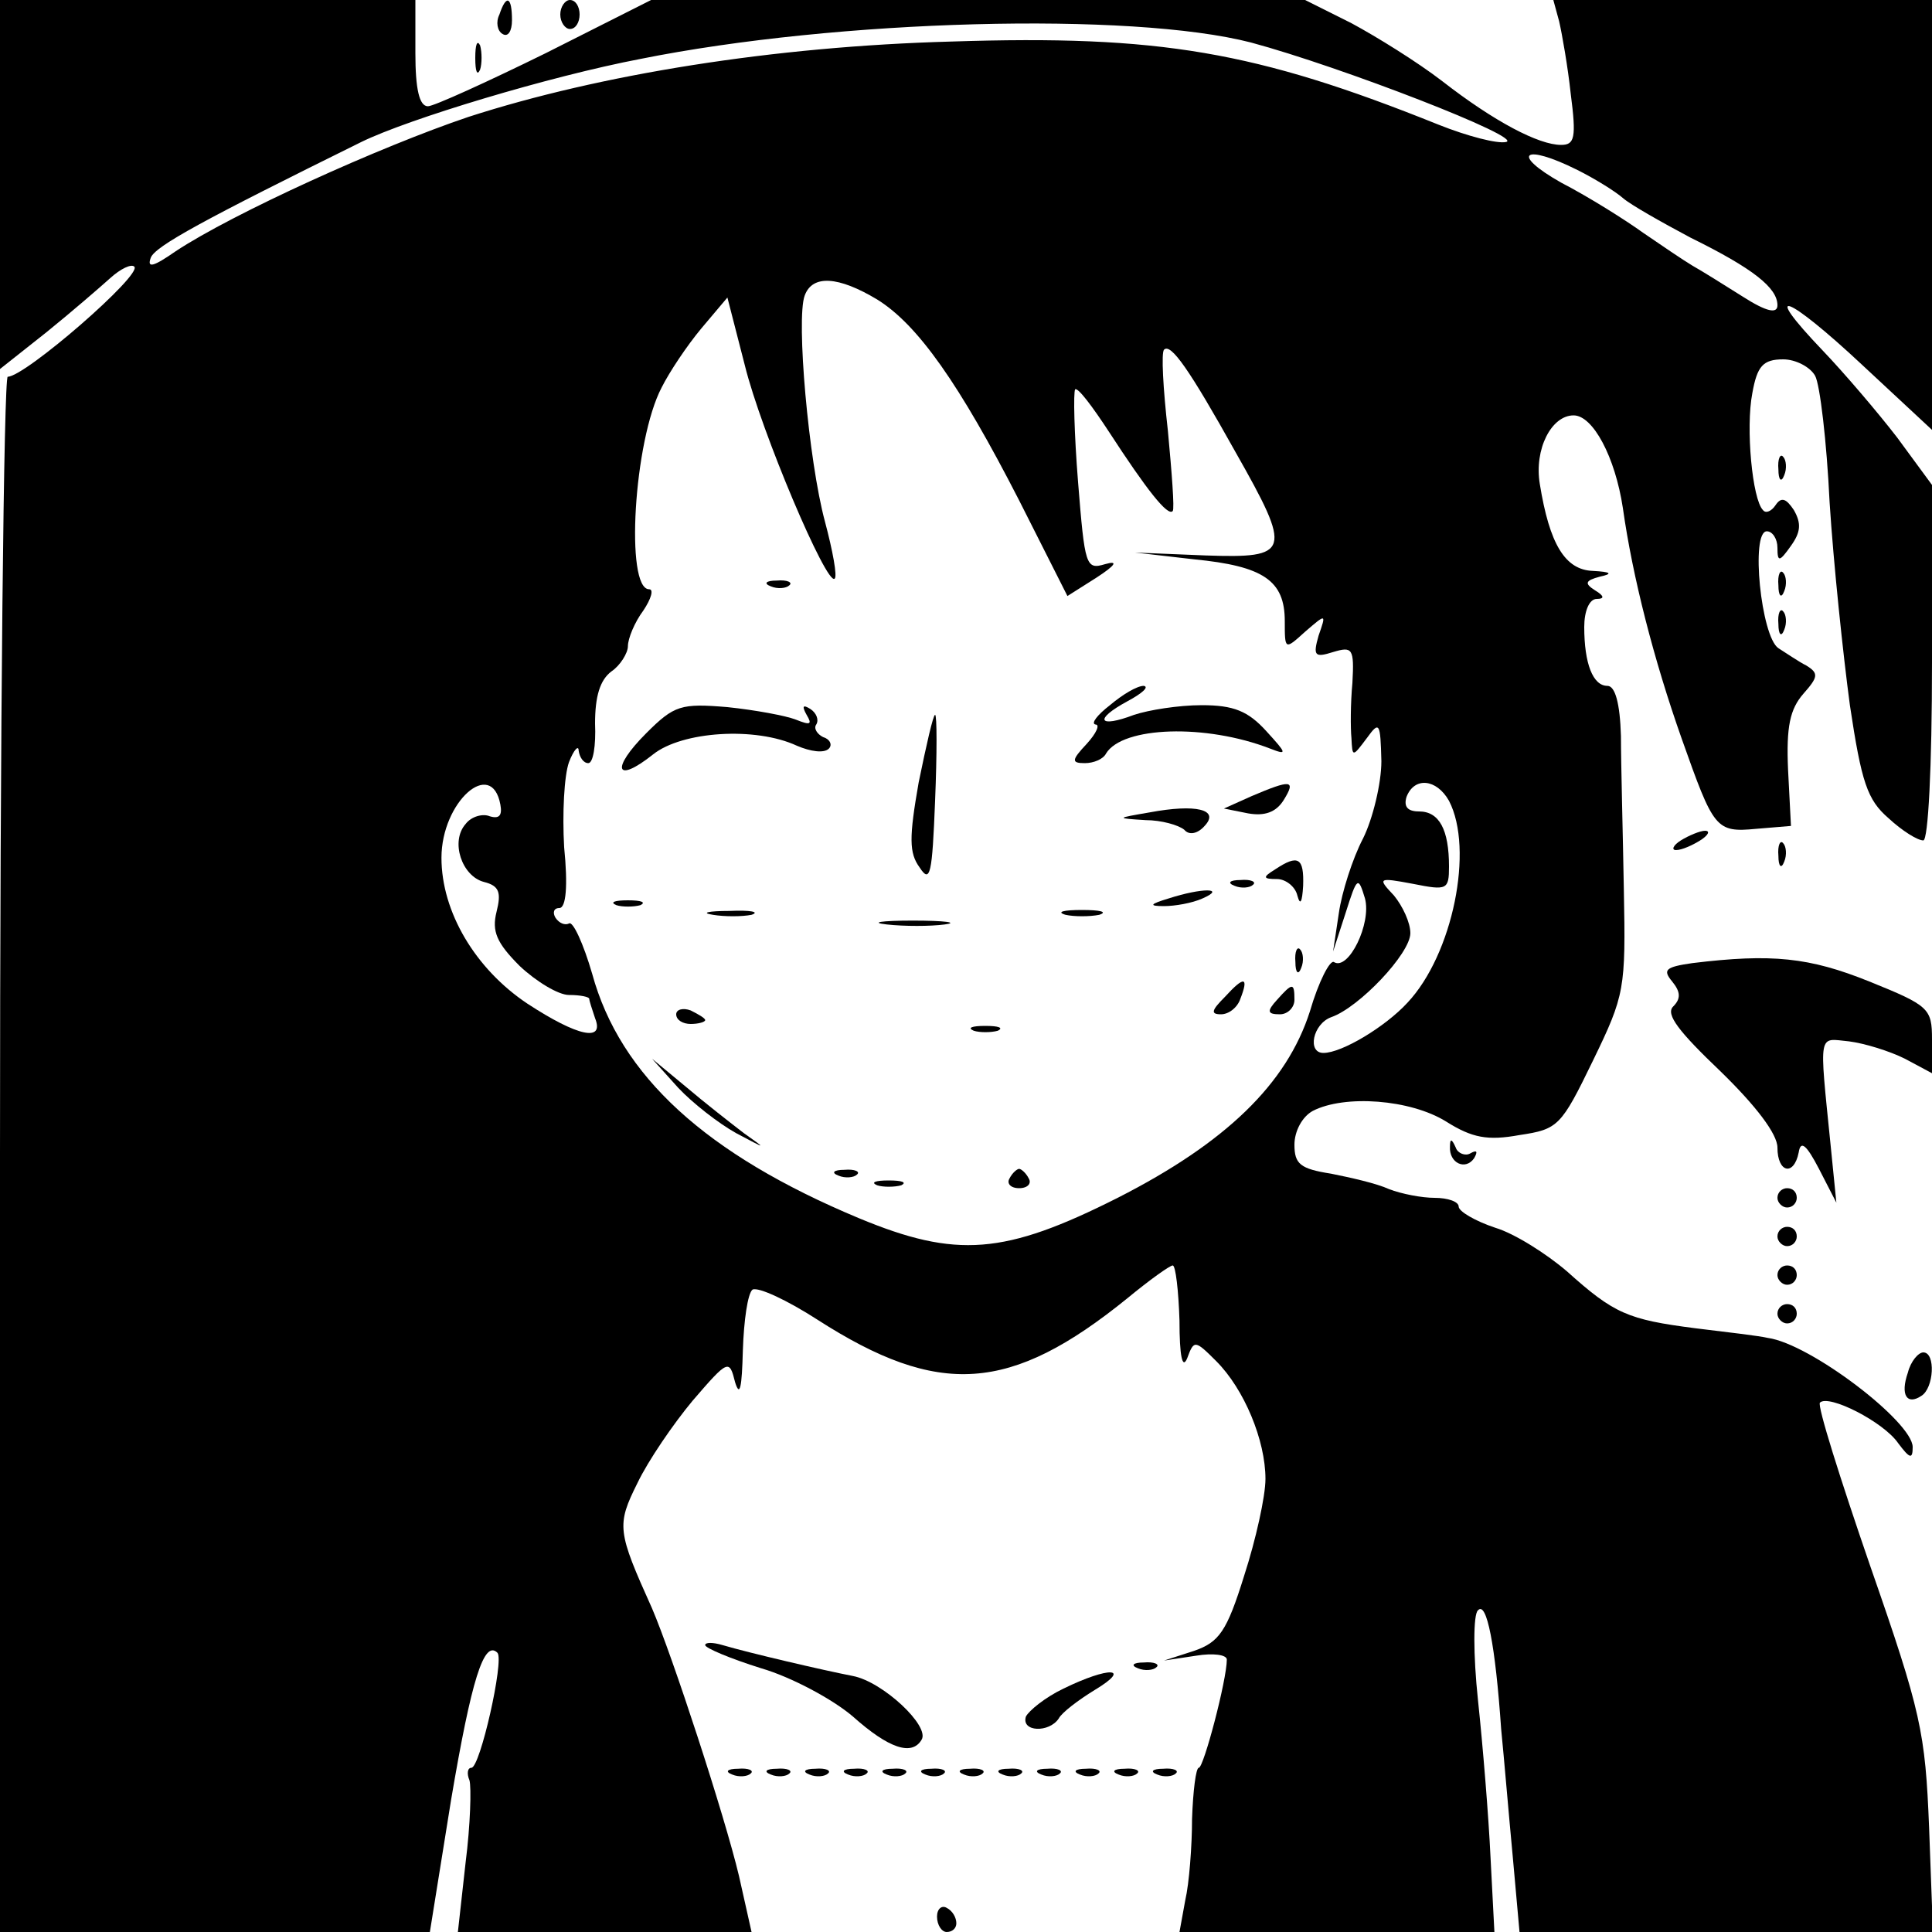 <?xml version="1.0" standalone="no"?>
<!DOCTYPE svg PUBLIC "-//W3C//DTD SVG 20010904//EN"
 "http://www.w3.org/TR/2001/REC-SVG-20010904/DTD/svg10.dtd">
<svg version="1.0" xmlns="http://www.w3.org/2000/svg"
 width="200pt" height="200pt" viewBox="0 0 200 200"
 preserveAspectRatio="xMidYMid meet">
<g transform="translate(0,200) scale(0.1,-0.1)"
fill="#000000" stroke="none">
<path d="M0 1809 l0 -191 48 38 c26 21 56 47 66 56 11 10 22 15 25 12 9 -8
-113 -114 -131 -114 -4 0 -8 -362 -8 -805 l0 -805 223 0 222 0 22 137 c21 124
34 166 48 152 7 -8 -18 -119 -27 -119 -4 0 -5 -6 -2 -13 2 -7 1 -46 -4 -85
l-8 -72 152 0 152 0 -13 58 c-15 63 -69 228 -90 277 -36 80 -37 86 -15 130 11
23 37 61 57 85 37 43 38 43 44 19 5 -16 7 -5 8 33 1 31 5 59 10 63 6 3 36 -11
67 -31 126 -81 200 -76 321 22 23 19 44 34 47 34 3 0 6 -26 7 -57 0 -37 3 -51
8 -39 7 19 8 19 30 -3 29 -29 51 -82 51 -122 0 -18 -10 -63 -22 -100 -18 -58
-26 -69 -52 -78 l-31 -10 33 5 c18 3 32 1 32 -4 0 -21 -24 -112 -29 -112 -3 0
-6 -24 -7 -53 0 -28 -3 -67 -7 -84 l-6 -33 163 0 163 0 -4 77 c-2 43 -8 116
-13 163 -5 47 -5 89 0 93 9 10 18 -36 24 -123 3 -30 8 -90 12 -132 l7 -78 214
0 214 0 -4 108 c-4 99 -8 119 -61 271 -31 90 -55 166 -52 169 9 9 66 -20 81
-42 12 -16 15 -17 15 -4 0 26 -106 107 -150 113 -8 2 -42 6 -75 10 -70 9 -84
15 -133 59 -21 18 -54 39 -74 45 -21 7 -38 17 -38 22 0 5 -11 9 -25 9 -13 0
-34 4 -47 9 -13 6 -40 12 -60 16 -32 5 -38 10 -38 30 0 14 8 29 19 35 33 17
101 12 138 -11 27 -17 43 -20 76 -14 40 6 43 9 76 77 33 68 34 74 32 177 -1
58 -3 130 -3 159 -1 34 -6 52 -14 52 -15 0 -24 23 -24 61 0 16 5 29 13 29 8 0
8 3 -2 9 -11 7 -10 10 5 14 14 3 12 5 -7 6 -29 1 -45 28 -55 90 -6 36 12 71
35 71 20 0 43 -43 51 -96 10 -71 32 -157 61 -239 33 -93 35 -97 77 -93 l36 3
-3 58 c-2 45 2 63 16 79 15 17 16 21 3 29 -8 4 -21 13 -29 18 -18 12 -29 121
-12 121 6 0 11 -8 11 -17 0 -15 2 -15 14 2 10 14 11 23 3 37 -8 12 -13 14 -19
5 -4 -6 -10 -9 -13 -5 -11 11 -18 85 -11 121 5 28 11 35 32 35 13 0 28 -8 33
-17 5 -9 12 -68 15 -131 4 -63 14 -158 21 -210 12 -80 18 -98 40 -117 14 -13
30 -23 36 -23 5 0 9 75 9 184 l0 184 -36 49 c-20 26 -55 67 -77 90 -66 69 -37
58 41 -15 l72 -67 0 222 0 223 -196 0 -196 0 6 -22 c3 -13 9 -47 12 -75 6 -46
4 -53 -10 -53 -23 0 -69 24 -123 66 -26 20 -68 46 -94 60 l-48 24 -339 0 -338
0 -109 -55 c-61 -30 -116 -55 -122 -55 -9 0 -13 18 -13 55 l0 55 -215 0 -215
0 0 -191z m1295 147 c93 -25 284 -99 264 -103 -9 -2 -40 6 -70 18 -189 76
-289 93 -504 86 -184 -5 -364 -34 -500 -78 -92 -31 -244 -100 -303 -139 -23
-16 -30 -18 -26 -7 4 12 56 40 218 120 49 24 195 68 289 86 204 41 508 49 632
17z m338 -132 c18 -9 39 -22 47 -29 8 -7 40 -25 70 -41 65 -32 90 -52 90 -70
0 -9 -11 -7 -36 9 -19 12 -43 27 -52 32 -10 6 -32 21 -51 34 -18 13 -56 37
-85 52 -53 30 -39 41 17 13z m-725 -134 c42 -26 85 -87 147 -208 l50 -99 30
19 c20 13 23 18 9 14 -20 -6 -21 -2 -28 85 -4 50 -5 93 -3 96 3 2 18 -18 35
-44 39 -60 61 -88 66 -82 2 2 -1 40 -5 83 -5 44 -7 81 -4 84 7 7 26 -20 74
-106 59 -104 57 -110 -31 -107 l-73 3 61 -7 c72 -7 94 -22 94 -64 0 -30 0 -30
21 -11 22 19 22 19 14 -4 -6 -21 -4 -23 15 -17 20 6 22 4 20 -32 -2 -21 -2
-47 -1 -57 1 -20 1 -20 16 0 13 18 14 16 15 -24 0 -23 -9 -60 -19 -80 -11 -21
-22 -56 -25 -77 l-6 -40 13 40 c12 38 13 38 20 15 7 -26 -17 -75 -32 -66 -4 3
-16 -20 -25 -51 -24 -75 -87 -136 -199 -193 -117 -59 -167 -63 -268 -21 -158
66 -247 147 -276 253 -9 31 -20 55 -24 52 -4 -2 -10 0 -14 6 -3 5 -2 10 4 10
7 0 9 23 5 63 -2 35 0 74 5 88 5 13 10 18 10 12 1 -7 5 -13 10 -13 5 0 8 18 7
41 0 28 5 45 17 54 9 6 17 19 17 26 0 8 7 25 16 37 8 12 11 22 6 22 -25 0 -16
154 13 209 8 16 26 43 41 61 l27 32 18 -70 c17 -69 85 -229 93 -221 3 2 -2 29
-10 59 -17 63 -30 210 -21 234 8 22 35 20 75 -4z m-390 -523 c2 -11 -1 -15
-11 -12 -7 3 -19 0 -25 -8 -16 -18 -4 -54 19 -60 16 -4 18 -11 13 -31 -5 -20
0 -32 24 -56 17 -16 40 -30 51 -30 12 0 21 -2 21 -4 0 -2 3 -11 6 -20 10 -25
-18 -19 -70 15 -54 36 -89 95 -89 151 0 58 52 104 61 55z m982 4 c26 -50 4
-159 -43 -209 -23 -25 -68 -52 -87 -52 -17 0 -11 30 8 37 29 10 82 66 82 87 0
11 -8 28 -17 39 -17 18 -17 19 20 12 35 -7 37 -6 37 18 0 38 -10 57 -31 57
-12 0 -16 5 -13 15 8 21 31 19 44 -4z"/>
<path d="M798 1393 c7 -3 16 -2 19 1 4 3 -2 6 -13 5 -11 0 -14 -3 -6 -6z"/>
<path d="M1149 1270 c-13 -10 -20 -19 -15 -20 5 0 1 -9 -9 -20 -16 -17 -16
-20 -2 -20 9 0 19 4 22 10 17 28 103 31 170 5 18 -7 17 -5 -4 18 -19 21 -34
27 -67 27 -24 0 -55 -5 -70 -10 -37 -14 -42 -5 -7 14 15 8 23 15 17 16 -7 0
-22 -9 -35 -20z"/>
<path d="M669 1241 c-37 -37 -32 -53 7 -22 30 24 106 29 149 9 14 -6 28 -8 33
-3 4 4 1 10 -6 12 -6 3 -10 9 -7 13 3 5 0 12 -6 16 -8 5 -9 3 -4 -6 6 -10 4
-11 -11 -5 -10 4 -42 10 -71 13 -48 4 -55 2 -84 -27z"/>
<path d="M951 1190 c-10 -57 -10 -73 1 -88 11 -17 13 -7 16 69 2 49 2 89 0 89
-2 0 -9 -31 -17 -70z"/>
<path d="M1296 1176 l-29 -13 25 -5 c17 -3 29 1 37 14 13 21 7 21 -33 4z"/>
<path d="M1190 1159 c-35 -6 -35 -6 -4 -8 16 0 34 -5 40 -10 5 -6 14 -4 21 4
16 17 -9 23 -57 14z"/>
<path d="M1320 1100 c-13 -8 -13 -10 2 -10 9 0 19 -8 21 -17 3 -11 5 -7 6 10
1 29 -5 33 -29 17z"/>
<path d="M1278 1083 c7 -3 16 -2 19 1 4 3 -2 6 -13 5 -11 0 -14 -3 -6 -6z"/>
<path d="M1210 1070 c-20 -6 -21 -8 -5 -8 11 0 29 3 40 8 25 11 -1 11 -35 0z"/>
<path d="M638 1063 c6 -2 18 -2 25 0 6 3 1 5 -13 5 -14 0 -19 -2 -12 -5z"/>
<path d="M738 1053 c12 -2 30 -2 40 0 9 3 -1 5 -23 4 -22 0 -30 -2 -17 -4z"/>
<path d="M1103 1053 c9 -2 25 -2 35 0 9 3 1 5 -18 5 -19 0 -27 -2 -17 -5z"/>
<path d="M918 1043 c18 -2 45 -2 60 0 15 2 0 4 -33 4 -33 0 -45 -2 -27 -4z"/>
<path d="M1341 1004 c0 -11 3 -14 6 -6 3 7 2 16 -1 19 -3 4 -6 -2 -5 -13z"/>
<path d="M1268 968 c-14 -14 -15 -18 -4 -18 8 0 17 7 20 16 9 23 4 24 -16 2z"/>
<path d="M1322 965 c-11 -12 -10 -15 3 -15 8 0 15 7 15 15 0 18 -2 18 -18 0z"/>
<path d="M700 950 c0 -6 7 -10 15 -10 8 0 15 2 15 4 0 2 -7 6 -15 10 -8 3 -15
1 -15 -4z"/>
<path d="M1008 933 c6 -2 18 -2 25 0 6 3 1 5 -13 5 -14 0 -19 -2 -12 -5z"/>
<path d="M702 874 c15 -16 42 -37 60 -47 32 -17 32 -17 8 0 -13 10 -40 31 -60
48 l-35 29 27 -30z"/>
<path d="M868 783 c7 -3 16 -2 19 1 4 3 -2 6 -13 5 -11 0 -14 -3 -6 -6z"/>
<path d="M1045 780 c-3 -5 1 -10 10 -10 9 0 13 5 10 10 -3 6 -8 10 -10 10 -2
0 -7 -4 -10 -10z"/>
<path d="M908 773 c6 -2 18 -2 25 0 6 3 1 5 -13 5 -14 0 -19 -2 -12 -5z"/>
<path d="M517 1985 c-4 -8 -2 -17 3 -20 6 -4 10 3 10 14 0 25 -6 27 -13 6z"/>
<path d="M580 1985 c0 -8 5 -15 10 -15 6 0 10 7 10 15 0 8 -4 15 -10 15 -5 0
-10 -7 -10 -15z"/>
<path d="M492 1940 c0 -14 2 -19 5 -12 2 6 2 18 0 25 -3 6 -5 1 -5 -13z"/>
<path d="M1841 1514 c0 -11 3 -14 6 -6 3 7 2 16 -1 19 -3 4 -6 -2 -5 -13z"/>
<path d="M1841 1394 c0 -11 3 -14 6 -6 3 7 2 16 -1 19 -3 4 -6 -2 -5 -13z"/>
<path d="M1841 1354 c0 -11 3 -14 6 -6 3 7 2 16 -1 19 -3 4 -6 -2 -5 -13z"/>
<path d="M1740 1130 c-8 -5 -10 -10 -5 -10 6 0 17 5 25 10 8 5 11 10 5 10 -5
0 -17 -5 -25 -10z"/>
<path d="M1841 1114 c0 -11 3 -14 6 -6 3 7 2 16 -1 19 -3 4 -6 -2 -5 -13z"/>
<path d="M1752 1003 c-28 -4 -31 -7 -21 -19 9 -11 9 -18 1 -26 -8 -8 6 -26 49
-67 37 -36 59 -65 59 -79 0 -26 17 -30 22 -5 2 13 8 8 21 -17 l18 -35 -6 60
c-12 119 -13 110 19 107 16 -2 42 -10 58 -18 l28 -15 0 35 c0 32 -3 35 -65 60
-62 25 -101 29 -183 19z"/>
<path d="M1501 813 c-1 -17 16 -25 25 -12 4 7 3 9 -4 5 -5 -3 -13 0 -15 6 -4
9 -6 10 -6 1z"/>
<path d="M1840 760 c0 -5 5 -10 10 -10 6 0 10 5 10 10 0 6 -4 10 -10 10 -5 0
-10 -4 -10 -10z"/>
<path d="M1840 720 c0 -5 5 -10 10 -10 6 0 10 5 10 10 0 6 -4 10 -10 10 -5 0
-10 -4 -10 -10z"/>
<path d="M1840 680 c0 -5 5 -10 10 -10 6 0 10 5 10 10 0 6 -4 10 -10 10 -5 0
-10 -4 -10 -10z"/>
<path d="M1840 640 c0 -5 5 -10 10 -10 6 0 10 5 10 10 0 6 -4 10 -10 10 -5 0
-10 -4 -10 -10z"/>
<path d="M1975 579 c-8 -23 -1 -34 14 -24 13 8 15 45 2 45 -5 0 -13 -9 -16
-21z"/>
<path d="M730 297 c0 -3 26 -14 58 -24 31 -9 74 -32 95 -50 37 -33 61 -41 71
-24 9 14 -40 60 -71 66 -31 6 -108 24 -135 32 -10 3 -18 3 -18 0z"/>
<path d="M1178 273 c7 -3 16 -2 19 1 4 3 -2 6 -13 5 -11 0 -14 -3 -6 -6z"/>
<path d="M1101 252 c-19 -9 -36 -23 -39 -29 -5 -16 24 -17 34 -2 3 6 20 19 38
30 38 23 14 24 -33 1z"/>
<path d="M758 163 c7 -3 16 -2 19 1 4 3 -2 6 -13 5 -11 0 -14 -3 -6 -6z"/>
<path d="M798 163 c7 -3 16 -2 19 1 4 3 -2 6 -13 5 -11 0 -14 -3 -6 -6z"/>
<path d="M838 163 c7 -3 16 -2 19 1 4 3 -2 6 -13 5 -11 0 -14 -3 -6 -6z"/>
<path d="M878 163 c7 -3 16 -2 19 1 4 3 -2 6 -13 5 -11 0 -14 -3 -6 -6z"/>
<path d="M918 163 c7 -3 16 -2 19 1 4 3 -2 6 -13 5 -11 0 -14 -3 -6 -6z"/>
<path d="M958 163 c7 -3 16 -2 19 1 4 3 -2 6 -13 5 -11 0 -14 -3 -6 -6z"/>
<path d="M998 163 c7 -3 16 -2 19 1 4 3 -2 6 -13 5 -11 0 -14 -3 -6 -6z"/>
<path d="M1038 163 c7 -3 16 -2 19 1 4 3 -2 6 -13 5 -11 0 -14 -3 -6 -6z"/>
<path d="M1078 163 c7 -3 16 -2 19 1 4 3 -2 6 -13 5 -11 0 -14 -3 -6 -6z"/>
<path d="M1118 163 c7 -3 16 -2 19 1 4 3 -2 6 -13 5 -11 0 -14 -3 -6 -6z"/>
<path d="M1158 163 c7 -3 16 -2 19 1 4 3 -2 6 -13 5 -11 0 -14 -3 -6 -6z"/>
<path d="M1198 163 c7 -3 16 -2 19 1 4 3 -2 6 -13 5 -11 0 -14 -3 -6 -6z"/>
<path d="M970 16 c0 -9 5 -16 10 -16 6 0 10 4 10 9 0 6 -4 13 -10 16 -5 3 -10
-1 -10 -9z"/>
</g>
</svg>
